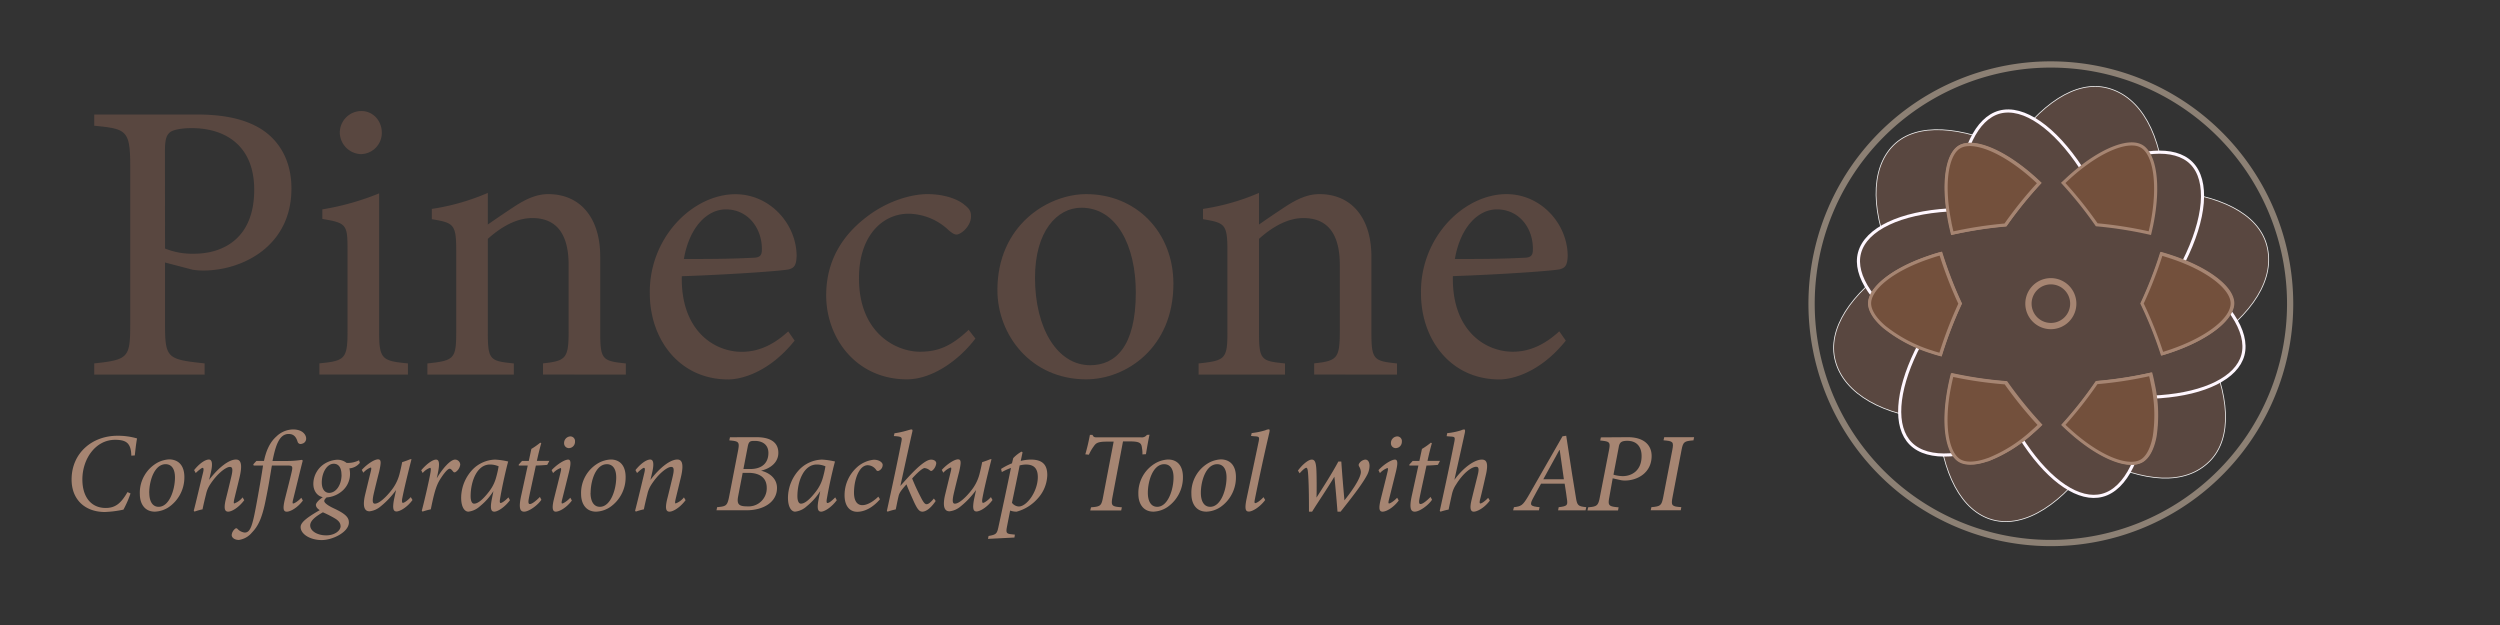 <svg xmlns="http://www.w3.org/2000/svg" viewBox="0 0 800 200"><rect x="0" y="0" width="800" height="200" fill="#333333" stroke="none"/><defs><style>.cls-1{fill:#8c8074;}.cls-2,.cls-3,.cls-6{fill:#594740;}.cls-2{stroke:#f2f2f2;stroke-width:0.25px;}.cls-2,.cls-3,.cls-4{stroke-miterlimit:10;}.cls-3{stroke:#fff7ff;}.cls-4{fill:#73503c;stroke:#a68572;}.cls-5{fill:#a68572;}</style></defs><g id="Layer_7" data-name="Layer 7"><path class="cls-1" d="M656.28,21.63A75.57,75.57,0,1,1,580.71,97.2a75.56,75.56,0,0,1,75.57-75.57m0-2A77.57,77.57,0,1,0,733.84,97.2a77.65,77.65,0,0,0-77.56-77.57Z"/><path class="cls-2" d="M605.89,46.49c-7.63,7.63-7.31,22.22.43,38-14.16,9.46-21.76,20.92-19,31.06,2.8,10.43,15.3,17.64,32.82,18.82,1.28,17,7.4,29.26,17.55,32,10.43,2.78,22.61-5.38,32.39-20,16.29,8.2,29.21,9,37,1.23,7.45-7.45,6.44-21.38-1.17-37C721.11,100.53,728.2,89,725.36,78.47c-2.73-10.19-15.3-16.26-32.6-17.46-1.08-18.17-7.7-30-18.27-32.82-10.19-2.72-21.73,5.13-31.41,19.52C627.77,40.31,613.32,39.06,605.89,46.49Z"/><path class="cls-3" d="M671.3,54.15q-1.93.95-3.81,2c-.49-.82-1-1.62-1.52-2.42-8.43-12.81-18.42-19.93-26.12-17.86-7.38,2-12.23,12.46-13.23,26.92-.1,1.43-.16,2.86-.19,4.29-.95,0-1.9.06-2.86.11-15.3.91-26.46,6-28.52,13.71-2,7.39,4.69,16.82,16.72,24.91,1.19.8,2.41,1.57,3.64,2.31-.82,1.48-1.59,2.94-2.28,4.37-6.19,12.82-7.07,24.08-1.68,29.47,5.56,5.57,17.66,4.63,30.95-1.89,1.07-.53,2.14-1.08,3.18-1.67q1.2,2,2.5,3.92c8,11.76,17.33,18.15,24.69,16.17,7.6-2,12.84-13,13.83-27.75.08-1.16.12-2.37.14-3.6,1.55,0,3.1-.1,4.65-.21,14.19-1.06,24.38-6,26.34-13.31,2-7.6-4.84-17.6-17.14-25.84-.93-.63-1.92-1.25-2.93-1.86q.6-1.09,1.14-2.19c6.89-13.7,8.07-25.91,2.43-31.55-5.41-5.41-16.9-4.37-29.93,2Z"/><path class="cls-4" d="M694.17,112.46c-.69.23-1.41.46-2.13.67a127.54,127.54,0,0,0-6.43-16.08,129.42,129.42,0,0,0,6.18-15.85c1.3.37,2.56.77,3.77,1.19,11.75,4,18.92,10,18.92,14.63,0,4.91-7.74,11.28-20.31,15.44ZM689,122.8a45.8,45.8,0,0,1,.62,16.76c-.76,4.07-2.28,6.79-4.16,7.88-4,2.31-12.56-.7-21.79-8.64q-1.59-1.37-3.19-2.91a127,127,0,0,0,10.64-13.51,128.4,128.4,0,0,0,17.2-2.65c.26,1,.49,2.07.68,3.07ZM636.22,147c-3.91,1.38-7,1.42-8.91.33-4-2.31-5.67-11.23-3.4-23.19.27-1.41.58-2.81.93-4.21A127.78,127.78,0,0,0,642,122.45a133,133,0,0,0,10.9,13.46c-.79.76-1.59,1.51-2.42,2.23a45.86,45.86,0,0,1-14.21,8.9ZM617.9,112.43a45.75,45.75,0,0,1-14.8-7.86c-3.15-2.7-4.74-5.38-4.74-7.55,0-4.62,6.89-10.52,18.39-14.53,1.44-.5,2.9-1,4.37-1.37a129.53,129.53,0,0,0,6.18,16A132.91,132.91,0,0,0,621,113.42C620,113.11,618.94,112.79,617.9,112.43ZM624,70.64c-2.38-12.19-.8-21.39,3.19-23.7,4.25-2.46,13.64,1.05,23.54,9.84.63.56,1.27,1.15,1.91,1.76a129.81,129.81,0,0,0-10.82,13.38,131.87,131.87,0,0,0-16.94,2.64c-.33-1.3-.62-2.61-.88-3.92Zm61.28-23.86c4.26,2.45,5.91,12.34,3.24,25.31q-.27,1.26-.57,2.52a130.63,130.63,0,0,0-17-2.68,127.28,127.28,0,0,0-10.73-13.4c1-.91,1.92-1.81,2.92-2.67,9.37-8.16,18.13-11.38,22.12-9.08Z"/><path class="cls-4" d="M694,112.54q-1,.34-2.13.66a128.75,128.75,0,0,0-6.43-16.08,129.42,129.42,0,0,0,6.18-15.85c1.29.38,2.55.77,3.77,1.19,11.75,4,18.92,10,18.92,14.63,0,4.91-7.74,11.28-20.31,15.45Zm-5.22,10.33a45.77,45.77,0,0,1,.61,16.76c-.75,4.07-2.27,6.79-4.15,7.88-4,2.32-12.56-.69-21.79-8.64q-1.59-1.37-3.19-2.91a128.29,128.29,0,0,0,10.64-13.51,126.81,126.81,0,0,0,17.2-2.65c.25,1,.48,2.07.68,3.07Zm-52.73,24.24c-3.91,1.38-7,1.42-8.91.34-4-2.31-5.67-11.23-3.4-23.19.27-1.42.58-2.82.93-4.22a127.78,127.78,0,0,0,17.11,2.48A130.61,130.61,0,0,0,652.71,136c-.79.77-1.59,1.51-2.42,2.23a46,46,0,0,1-14.21,8.9Zm-18.32-34.6A46.11,46.11,0,0,1,603,104.64c-3.15-2.7-4.74-5.37-4.74-7.55,0-4.62,6.9-10.52,18.39-14.53,1.45-.5,2.9-1,4.37-1.37a130.63,130.63,0,0,0,6.19,16,131.31,131.31,0,0,0-6.26,16.27C619.84,113.19,618.8,112.86,617.76,112.51Zm6.14-41.79c-2.38-12.2-.8-21.4,3.19-23.71,4.25-2.45,13.64,1.05,23.54,9.84.63.56,1.27,1.15,1.9,1.76A128.85,128.85,0,0,0,641.72,72a132.35,132.35,0,0,0-17,2.63c-.32-1.3-.61-2.6-.87-3.91Z"/><path class="cls-5" d="M656.28,91a6.17,6.17,0,1,1-6.17,6.17A6.17,6.17,0,0,1,656.28,91m0-2a8.17,8.17,0,1,0,8.16,8.17A8.17,8.17,0,0,0,656.28,89Z"/><path class="cls-6" d="M63.17,36.65c9.09,0,16.39,1.66,21.64,5.5,5,3.71,8.45,9.73,8.45,18.18,0,18.69-16,26.24-28.16,26.24a22.21,22.21,0,0,1-3.46-.26L52.81,84v20c0,10.75.89,11,12.67,12.29v3.58H30.15v-3.58c11-1.16,11.52-1.93,11.52-12.55V52.9c0-11.39-1.41-11.65-11.52-12.67V36.65ZM52.81,79.53a23.18,23.18,0,0,0,9.34,1.66c8.58,0,19.2-4.35,19.2-20.48,0-14.08-9.21-19.71-20-19.71-3.71,0-6.4.64-7.17,1.53-1,.9-1.4,2.44-1.4,5.89Z"/><path class="cls-6" d="M102.21,119.85v-3.58c8.07-.77,9-1.41,9-10.12V79.78c0-7.93-.38-8.44-8.06-9.72V67a83.35,83.35,0,0,0,18.17-5.12v44.29c0,8.71.9,9.35,9.22,10.12v3.58Zm13.31-70.53a7,7,0,0,1-6.78-6.79,6.92,6.92,0,0,1,6.91-7c3.59,0,6.53,2.95,6.53,7A6.8,6.8,0,0,1,115.52,49.32Z"/><path class="cls-6" d="M173.77,119.85v-3.58c7.42-.77,8.19-1.67,8.19-10.37V84.78c0-9-3.2-15-11.65-15-5.25,0-10.24,3.07-14.21,6.66v30c0,8.83.77,9.09,8.32,9.86v3.58H136.77v-3.58c8.45-.9,9.22-1.41,9.22-9.86V80c0-8.32-.9-8.7-7.81-9.86V66.85a72.2,72.2,0,0,0,17.92-5.12V71.85c2.56-1.79,5.38-3.71,8.7-5.89,3.59-2.31,6.92-3.84,10.63-3.84,10.24,0,16.64,7.55,16.64,20v24.32c0,8.7.77,9.09,8.19,9.86v3.58Z"/><path class="cls-6" d="M254.28,109c-8.2,10.24-17.16,12.42-21.25,12.42-15.62,0-25.09-12.81-25.09-27.53a32.88,32.88,0,0,1,8.32-22.4c5.38-6,12.42-9.34,19.07-9.34,11.14,0,19.59,9.6,19.59,19.84-.13,2.56-.51,3.71-2.56,4.22-2.56.52-19,1.67-34.18,2.18-.38,17.15,10.11,24.19,19.2,24.19,5.25,0,10.11-2.17,14.85-6.53Zm-22-42c-5.89,0-11.65,5.51-13.44,15.88,7.17,0,14.34,0,21.89-.39,2.3,0,3.07-.64,3.07-2.56C243.91,73.13,239.43,67,232.26,67Z"/><path class="cls-6" d="M312.13,108.33c-5.63,7.42-14.21,13.06-21.89,13.06-16.25,0-25.86-13.19-25.86-26.89,0-10.11,4.36-18.56,12.93-25.08,6.79-5.25,14.47-7.3,19.46-7.3,5.76,0,10,1.79,11.9,3.46,1.8,1.4,2.05,2.3,2.05,3.71,0,3.07-3.2,5.76-4.61,5.76-.64,0-1.15-.26-2.43-1.28a19,19,0,0,0-12.93-5.38c-8.44,0-15.87,7.17-15.87,20.48-.13,17.8,12,23.68,19.46,23.68,5.37,0,9.73-1.41,15.62-7Z"/><path class="cls-6" d="M347.58,62.12c16,0,27.91,12.16,27.91,28.67,0,20.74-15.36,30.6-27.91,30.6-17.66,0-28.41-14.21-28.41-28.55C319.17,72,335.42,62.12,347.58,62.12Zm-1.53,4.35c-7.81,0-14.85,7.55-14.85,22.4,0,16.26,7.17,28,17.67,28,7.93,0,14.59-5.77,14.59-23.3C363.46,78.63,357.31,66.47,346.05,66.47Z"/><path class="cls-6" d="M420.54,119.85v-3.58c7.43-.77,8.2-1.67,8.2-10.37V84.78c0-9-3.2-15-11.65-15-5.25,0-10.24,3.07-14.21,6.66v30c0,8.83.77,9.09,8.32,9.86v3.58H383.55v-3.58c8.45-.9,9.22-1.41,9.22-9.86V80c0-8.32-.9-8.7-7.81-9.86V66.85a72.2,72.2,0,0,0,17.92-5.12V71.85c2.56-1.79,5.38-3.71,8.7-5.89,3.59-2.31,6.92-3.84,10.63-3.84,10.24,0,16.64,7.55,16.64,20v24.32c0,8.7.77,9.09,8.19,9.86v3.58Z"/><path class="cls-6" d="M501.06,109c-8.2,10.24-17.16,12.42-21.25,12.42-15.62,0-25.09-12.81-25.09-27.53A32.88,32.88,0,0,1,463,71.46c5.38-6,12.42-9.34,19.07-9.34,11.14,0,19.59,9.6,19.59,19.84-.13,2.56-.52,3.71-2.56,4.22-2.56.52-18.95,1.67-34.18,2.18-.38,17.15,10.11,24.19,19.2,24.19,5.25,0,10.11-2.17,14.85-6.53ZM479,67c-5.89,0-11.65,5.51-13.44,15.88,7.17,0,14.34,0,21.89-.39,2.3,0,3.07-.64,3.07-2.56C490.69,73.13,486.21,67,479,67Z"/><path class="cls-5" d="M41.77,157.9a33.62,33.62,0,0,1-2.27,5.18,34,34,0,0,1-5.94.76c-6.19,0-10.65-3.81-10.65-10.4,0-8.5,6.62-14,14.68-14a21.8,21.8,0,0,1,6.27.86c-.26,1.23-.54,3.64-.72,5.44l-1.12.07c-.07-4.21-1.84-5.07-5.22-5.07-6.15,0-10.44,6-10.44,12.7,0,5.44,2.67,9.11,7.49,9.11,3.53,0,5.18-2.09,6.95-5.08Z"/><path class="cls-5" d="M59,152.68a11.56,11.56,0,0,1-5,9.61,8.67,8.67,0,0,1-4.43,1.44c-3.42,0-4.82-2.73-4.82-5.61A11,11,0,0,1,50.48,148a9.11,9.11,0,0,1,3.71-1C57.21,147.07,59,149.05,59,152.68Zm-11.23,5c0,2.7,1,4.5,3,4.5,3.42,0,5.22-5.51,5.22-9.39,0-3-1.29-4.25-3-4.25C49.33,148.58,47.75,154,47.75,157.72Z"/><path class="cls-5" d="M78.16,160.06c-1.9,2.52-4.1,3.67-5.14,3.67s-1.48-.86-.8-3.81c.65-2.56,1.26-5.11,1.8-7.38s.44-3.13-.46-3.13c-1.19,0-4,2-6.41,5.76a8.93,8.93,0,0,0-1.22,3c-.36,1.4-.83,3.35-1.12,4.82a19,19,0,0,0-2.56.72l-.25-.25c1-3.92,2-8.31,3-12.31.26-1.12.11-1.44-.18-1.44s-1.29.79-2.19,1.66l-.51-.94c1.66-2.09,3.53-3.38,4.72-3.38,1,0,1.33,1.26.58,4.39l-.51,2.12c3.2-4.17,6.44-6.51,8.6-6.51,1.19,0,2.31.82,1.16,5.65-.47,2-1.16,4.75-1.7,7-.21,1-.21,1.4,0,1.4a6,6,0,0,0,2.66-1.94Z"/><path class="cls-5" d="M84.47,147.5c.72-3.38,1.9-6,4-7.85a7.81,7.81,0,0,1,5.29-2.23c3.35,0,4.21,2,4.21,2.84A1.66,1.66,0,0,1,96.6,142a1,1,0,0,1-1.37-.65c-.43-1.4-1.15-2.48-2.85-2.48-3,0-4.17,3.6-5.18,8.64h4.28a30.72,30.72,0,0,0,5.15-.36l.25.25c-.68,2.59-2.41,9.79-3.06,12.35-.25,1-.25,1.37,0,1.37s1.34-.51,2.6-1.84l.5.9c-1.8,2.41-4.07,3.56-5.15,3.56s-1.33-.93-.65-3.81c.58-2.38,1.48-5.76,2.16-8.68.47-1.94.33-2.27-1-2.27H87c-.69,4-1,6.27-1.88,10.52-1.22,6.37-2.52,8.85-4.46,10.87a6.68,6.68,0,0,1-4.21,2.41c-1.33,0-2.31-.69-2.31-1.59a2.92,2.92,0,0,1,1.12-2,.49.49,0,0,1,.68,0,3.8,3.8,0,0,0,2.34,1.23c1.91,0,2.52-2.23,3.89-9.68,1-5.48,1.59-9,2-11.78h-3l-.11-.39,1-1.08Z"/><path class="cls-5" d="M104.7,159c-.58.54-.94.89-.94,1.33s.72,1.22,2.88,2.26c4,1.84,5,3,5,4.61,0,3-5.08,5.62-8.71,5.62s-6.73-1.87-6.73-4.18c0-1.51,2.12-3.09,6.12-5.4-.94-.57-1.26-1.22-1.23-1.73s.87-1.58,2.49-2.59Zm4.28,9.39c0-.76-.32-1.58-1.73-2.45a35.92,35.92,0,0,0-3.92-2c-2.84,1.58-4.07,2.92-4.07,4.18,0,1.87,2.41,3.2,5.11,3.2S109,169.82,109,168.34Zm-8.71-13.5a7.7,7.7,0,0,1,3.56-6.48,8.58,8.58,0,0,1,4-1.29,4.69,4.69,0,0,1,3.06,1,7.81,7.81,0,0,0,4-.83l.26.83a4.84,4.84,0,0,1-3.35,1.76,7.37,7.37,0,0,1,.21,1.66,7.2,7.2,0,0,1-2.52,5.58,8.56,8.56,0,0,1-5.43,2.08C101.57,159.09,100.27,157.11,100.27,154.84Zm9-3c0-2.23-.9-3.49-2.48-3.49-2.12,0-3.82,2.77-3.82,6,0,2.16,1,3.32,2.38,3.32C107.58,157.69,109.3,155.13,109.3,151.89Z"/><path class="cls-5" d="M132,160c-1.77,2.44-4.11,3.67-5.11,3.67s-1.37-.87-.8-3.86c.29-1.36.47-2.15.65-3a26.64,26.64,0,0,1-5,5.29,6.59,6.59,0,0,1-3.49,1.52c-1.16,0-2.45-.76-1.44-5.19.54-2.23,1.18-4.89,1.8-7.41.28-1.08.25-1.41,0-1.41a5.9,5.9,0,0,0-2.34,1.66l-.5-.9c1.73-1.91,4.06-3.38,5.18-3.38s1,1.11.4,3.88c-.62,2.38-1.26,5-1.77,7.17-.54,2.45-.32,3.13.4,3.13,1.26,0,3.38-1.87,5.22-4.21a14,14,0,0,0,2.63-5.22c.21-.83.57-2.31.86-3.85.72-.22,1.84-.62,2.59-.94h.4c-1.08,4.18-2.41,9.65-3,12.74-.11.87,0,1.23.25,1.23s1.19-.43,2.52-1.84Z"/><path class="cls-5" d="M134.79,150.49c1.8-2.13,3.71-3.42,4.75-3.42,1.23,0,1.12,1.9.44,5l-.22,1c1.94-3.31,4.43-6,5.87-6a1.67,1.67,0,0,1,1.65,1.62,3.39,3.39,0,0,1-1.4,2.3c-.32.22-.61.22-.79,0-.4-.43-.76-1-1.19-1-.83,0-2.59,2.55-3.42,4-1.26,2.27-1.91,5.58-2.63,9a21.58,21.58,0,0,0-2.63.72l-.25-.25c.87-3.31,2.13-8.78,2.63-11.41.4-2,.29-2.34,0-2.34a5.42,5.42,0,0,0-2.34,1.66Z"/><path class="cls-5" d="M163.19,160.06c-1.76,2.38-4,3.67-5,3.67s-1.44-.82-.79-4.1l.5-2.48a19.92,19.92,0,0,1-4.32,4.85,6.57,6.57,0,0,1-3.7,1.73c-1.26,0-2.31-1.55-2.31-4.46a13.28,13.28,0,0,1,4-9.36,10.54,10.54,0,0,1,6.87-2.84,24.31,24.31,0,0,1,4.18.61c-.65,2.27-1.91,7.81-2.59,11.88-.18,1-.11,1.4.18,1.4s1.19-.47,2.48-1.8Zm-6.51-3a12.6,12.6,0,0,0,2.09-4.32,31.88,31.88,0,0,0,.79-3.52,7.05,7.05,0,0,0-2.74-.58c-4.24,0-6.22,5.47-6.22,10.15,0,1.44.39,2.38,1.11,2.38C152.83,161.18,154.41,160.06,156.68,157.07Z"/><path class="cls-5" d="M175.11,148.76c-.72.07-2.55.21-3.63.21-1.62,7.49-2.13,9.8-2.31,10.87s0,1.45.36,1.45c.72,0,1.91-.94,3.24-2.27l.47.9c-1.15,1.76-4,3.81-5.51,3.81-1.26,0-1.87-1-.93-5.22l2.08-9.54H166v-.32l1.05-1.15h2.16l.83-3.85a22.29,22.29,0,0,0,2.84-2l.32.18c-.43,1.44-1,3.78-1.4,5.65h4Z"/><path class="cls-5" d="M183,160.17c-1.8,2.41-4.07,3.56-5.15,3.56-.93,0-1.33-.93-.64-3.81.57-2.38,1.58-6.23,2.26-9.15.15-.68.11-1-.1-1a6.27,6.27,0,0,0-2.38,1.62l-.47-.94c1.69-1.84,4.14-3.38,5.29-3.38.9,0,.94,1.22.29,3.88s-1.55,6.23-2.19,8.79c-.26,1-.26,1.37,0,1.37s1.33-.51,2.59-1.84Zm1-18.86a2,2,0,0,1-1.91,2.09,1.54,1.54,0,0,1-1.58-1.62,2.1,2.1,0,0,1,2-2.13A1.49,1.49,0,0,1,184,141.31Z"/><path class="cls-5" d="M200.2,152.68a11.53,11.53,0,0,1-5,9.61,8.64,8.64,0,0,1-4.43,1.44c-3.42,0-4.82-2.73-4.82-5.61a11,11,0,0,1,5.8-10.08,9.06,9.06,0,0,1,3.7-1C198.44,147.07,200.2,149.05,200.2,152.68Zm-11.23,5c0,2.7,1,4.5,3,4.5,3.42,0,5.22-5.51,5.22-9.39,0-3-1.3-4.25-3-4.25C190.56,148.58,189,154,189,157.72Z"/><path class="cls-5" d="M219.39,160.06c-1.91,2.52-4.1,3.67-5.15,3.67s-1.47-.86-.79-3.81c.65-2.56,1.26-5.11,1.8-7.38s.43-3.13-.47-3.13c-1.19,0-4,2-6.41,5.76a9.36,9.36,0,0,0-1.22,3c-.36,1.4-.83,3.35-1.11,4.82a18.54,18.54,0,0,0-2.56.72l-.25-.25c1-3.92,2.05-8.31,3-12.31.25-1.12.11-1.44-.18-1.44s-1.3.79-2.2,1.66l-.5-.94c1.66-2.09,3.53-3.38,4.72-3.38,1,0,1.33,1.26.57,4.39l-.5,2.12c3.2-4.17,6.44-6.51,8.6-6.51,1.19,0,2.3.82,1.15,5.65-.47,2-1.15,4.75-1.69,7-.22,1-.22,1.4,0,1.4a6,6,0,0,0,2.66-1.94Z"/><path class="cls-5" d="M242.07,139.9c4.21,0,7,1.48,7,5,0,3.06-2.48,5-5.54,5.72,2.66.65,5.11,2.45,5.11,5.54,0,4.43-4.21,7.13-9.79,7.13h-9.57l.21-1c2.84-.25,3.24-.43,3.82-3.31l2.91-15c.47-2.59.11-2.81-2.84-3.06l.21-1Zm-5.87,18.94c-.5,2.66.36,3.2,3,3.2a5.8,5.8,0,0,0,6.16-5.9c0-3.64-2.78-4.83-5.87-4.83h-1.84Zm3.82-8.75c4.14,0,5.87-2.23,5.87-5.15s-2.27-3.85-4.29-3.85c-1.44,0-2,0-2.34,1.91l-1.37,7.09Z"/><path class="cls-5" d="M267.77,160.06c-1.76,2.38-4,3.67-5,3.67s-1.44-.82-.79-4.1l.5-2.48a19.92,19.92,0,0,1-4.32,4.85,6.57,6.57,0,0,1-3.71,1.73c-1.26,0-2.3-1.55-2.3-4.46a13.28,13.28,0,0,1,4-9.36,10.54,10.54,0,0,1,6.87-2.84,24.31,24.31,0,0,1,4.18.61c-.65,2.27-1.91,7.81-2.6,11.88-.17,1-.1,1.4.18,1.4.44,0,1.19-.47,2.49-1.8Zm-6.51-3a12.79,12.79,0,0,0,2.09-4.32,31.88,31.88,0,0,0,.79-3.52,7.1,7.1,0,0,0-2.74-.58c-4.25,0-6.23,5.47-6.23,10.15,0,1.44.4,2.38,1.12,2.38C257.41,161.18,259,160.06,261.26,157.07Z"/><path class="cls-5" d="M281.6,159.77c-2.2,2.52-4.79,4-7.27,4s-4.07-1.9-4.07-5.32a12,12,0,0,1,3.67-8.64,9.49,9.49,0,0,1,5.72-2.7c1.59,0,2.78.82,2.81,1.65a2.06,2.06,0,0,1-1.22,1.87.61.61,0,0,1-.83-.21,3.41,3.41,0,0,0-2.74-1.55c-2.73,0-4.39,4.54-4.39,8.78,0,2.63,1,4,2.67,4,1.9,0,4-1.62,5.11-2.73Z"/><path class="cls-5" d="M299.42,160.31c-1.77,2.63-3.32,3.42-4.25,3.42s-1.58-.65-2.81-3.38c-.83-1.84-1.65-3.71-2.3-5.36-1.48,1.69-2.27,2.62-2.52,3.78-.4,1.65-.58,2.77-.9,4.24a19,19,0,0,0-2.59.72l-.26-.21c1.52-6.91,3.75-17.32,4.68-22.32.22-1.26.18-1.51-2.44-1.66l.21-.9c2.92-.39,4.93-1.22,5.4-1.22s.4.36.22,1.08c-1.08,4.75-2.52,11.45-3.75,17,2-2.2,7.24-8.42,9.83-8.42,1,0,1.66.5,1.66,1.18a3.54,3.54,0,0,1-1.08,2.16c-.4.33-.58.36-.9.15a3.25,3.25,0,0,0-1.73-.79c-.79,0-2.84,2-4,3.34a64.66,64.66,0,0,0,2.77,6c.79,1.58,1.3,2.23,1.84,2.23s1.22-.47,2.34-1.83Z"/><path class="cls-5" d="M317.6,160c-1.77,2.44-4.11,3.67-5.11,3.67s-1.37-.87-.8-3.86c.29-1.36.47-2.15.65-3a26.64,26.64,0,0,1-5,5.29,6.59,6.59,0,0,1-3.49,1.52c-1.16,0-2.45-.76-1.44-5.19l1.8-7.41c.28-1.08.25-1.41,0-1.41a5.9,5.9,0,0,0-2.34,1.66l-.5-.9c1.73-1.91,4.07-3.38,5.18-3.38s1,1.11.4,3.88c-.62,2.38-1.26,5-1.77,7.17-.54,2.45-.32,3.13.4,3.13,1.26,0,3.38-1.87,5.22-4.21a14,14,0,0,0,2.63-5.22c.21-.83.57-2.31.86-3.85.72-.22,1.84-.62,2.59-.94h.4c-1.08,4.18-2.41,9.65-2.95,12.74-.11.87,0,1.23.25,1.23s1.19-.43,2.52-1.84Z"/><path class="cls-5" d="M326.63,147.5a13,13,0,0,1,3.28-.43c3.78,0,5.22,1.76,5.22,4.93a11.53,11.53,0,0,1-3.1,7.56,13.83,13.83,0,0,1-6.69,4.17,5.61,5.61,0,0,1-2.09-.36l-1,5.08c-.39,2-.25,2.37,1.51,2.52l1,.11-.14.93-8.46.43.18-.93c2.45-.43,2.7-.72,3.17-2.92,1.36-6.3,2.73-12.67,4-18.86a20.5,20.5,0,0,0-2.92,1.33l-.25-1a20.82,20.82,0,0,1,3.49-1.8l.4-1.65a10.58,10.58,0,0,1,2.66-2.09l.33.22Zm-2.8,13.39a2.89,2.89,0,0,0,2.19,1.19c2.56,0,6.08-4.83,6.08-9.43,0-3.17-1.69-4-3.81-4a8.24,8.24,0,0,0-2,.29C325.59,152.5,324.58,157.29,323.83,160.89Z"/><path class="cls-5" d="M367.85,139.11c-.39,1.66-.83,4.29-1.15,6.23l-1.12.07a9.57,9.57,0,0,0-.14-2c-.18-1.58-.61-2.16-3.89-2.16h-2.19L356,159c-.54,2.91-.25,3.09,3,3.34l-.22,1h-9.9l.25-1c3.06-.25,3.32-.46,3.86-3.34l3.38-17.68h-2.16c-2.88,0-3.49.47-4.14,1.41a14,14,0,0,0-1.62,2.77l-1.15-.11a62.65,62.65,0,0,0,1.47-6.23h.83c.36.83.76.79,1.73.79h13.82a2,2,0,0,0,1.87-.79Z"/><path class="cls-5" d="M378.54,152.68a11.55,11.55,0,0,1-5,9.61,8.67,8.67,0,0,1-4.43,1.44c-3.42,0-4.83-2.73-4.83-5.61a11,11,0,0,1,5.8-10.08,9.11,9.11,0,0,1,3.71-1C376.78,147.07,378.54,149.05,378.54,152.68Zm-11.23,5c0,2.7,1,4.5,3,4.5,3.42,0,5.22-5.51,5.22-9.39,0-3-1.29-4.25-3-4.25C368.9,148.58,367.31,154,367.31,157.72Z"/><path class="cls-5" d="M395.5,152.68a11.53,11.53,0,0,1-5,9.61,8.64,8.64,0,0,1-4.43,1.44c-3.42,0-4.82-2.73-4.82-5.61A10.94,10.94,0,0,1,387,148a9.06,9.06,0,0,1,3.7-1C393.74,147.07,395.5,149.05,395.5,152.68Zm-11.23,5c0,2.7,1,4.5,3,4.5,3.42,0,5.22-5.51,5.22-9.39,0-3-1.3-4.25-3-4.25C385.85,148.58,384.27,154,384.27,157.72Z"/><path class="cls-5" d="M404.86,160c-1.8,2.41-4.18,3.7-5.22,3.7s-1.44-.72-.72-4.17c1.3-6.16,2.7-12.67,3.85-18.22.29-1.44.18-1.58-1.11-1.69-.4,0-1.05-.11-1.33-.11l.21-.93a23.4,23.4,0,0,0,4.39-.9,3,3,0,0,1,1.08-.29c.33,0,.33.32.15,1.15-1.62,6.91-3.39,15.12-4.58,21.13-.21,1-.18,1.33.11,1.33s1.33-.5,2.63-1.91Z"/><path class="cls-5" d="M415.34,150.59c1.33-1.83,3.27-3.52,4.42-3.52s1.44,1.22,1.52,4.28c.07,2.63.07,5.9,0,7.88,2.27-3.56,4.9-7.63,7-11.55h.94c.25,3.85.64,8.39,1,12.42,1.73-2.13,5.22-6.84,5.26-9.07a3.88,3.88,0,0,0-.54-1.73.87.87,0,0,1-.11-.79,2.68,2.68,0,0,1,2.05-1.44c.9,0,1.37.82,1.37,2.05a6.55,6.55,0,0,1-.94,3.17c-1.62,3-5.33,7.66-8.31,11.44h-1c-.25-3.13-.61-7.59-1-11.19-2.34,3.92-5.18,8.06-7.13,11.19h-1c0-2.88,0-8.06-.26-11.88-.1-1.47-.25-2.16-.57-2.16s-1,.47-2.16,1.77Z"/><path class="cls-5" d="M447.59,160.17c-1.8,2.41-4.07,3.56-5.15,3.56s-1.33-.93-.64-3.81c.57-2.38,1.58-6.23,2.26-9.15.15-.68.11-1-.1-1a6.27,6.27,0,0,0-2.38,1.62l-.47-.94c1.69-1.84,4.14-3.38,5.29-3.38.9,0,.94,1.22.29,3.88s-1.55,6.23-2.19,8.79c-.26,1-.26,1.37,0,1.37s1.33-.51,2.59-1.84Zm1-18.86a2,2,0,0,1-1.91,2.09,1.54,1.54,0,0,1-1.58-1.62,2.1,2.1,0,0,1,2-2.13A1.49,1.49,0,0,1,448.6,141.31Z"/><path class="cls-5" d="M460.12,148.76c-.72.07-2.56.21-3.64.21-1.62,7.49-2.12,9.8-2.3,10.87s0,1.45.36,1.45c.72,0,1.91-.94,3.24-2.27l.47.9c-1.16,1.76-4,3.81-5.51,3.81-1.26,0-1.87-1-.94-5.22l2.09-9.54H451v-.32l1.05-1.15h2.15l.83-3.85a21.64,21.64,0,0,0,2.85-2l.32.18c-.43,1.44-1,3.78-1.4,5.65h4Z"/><path class="cls-5" d="M463.11,138.61a21.81,21.81,0,0,0,4.43-.9,2.78,2.78,0,0,1,1-.29c.29,0,.36.36.18,1.19-1,4.6-2.3,10.33-3.31,14.94,2.88-4,6.52-6.48,8.75-6.48,1.22,0,2.37.57,1.26,5.14-.51,2.24-1.19,5.26-1.77,7.53-.25,1-.21,1.37.08,1.37s1.18-.44,2.48-1.8l.54.86c-1.76,2.41-4.1,3.56-5.15,3.56s-1.33-1.11-.72-3.67,1.41-5.69,2-8.1c.51-2.05.22-2.59-.5-2.59-1.33,0-4,1.73-6.44,5.69a8.85,8.85,0,0,0-1.3,3c-.33,1.44-.79,3.56-1.08,5a20.53,20.53,0,0,0-2.59.68l-.25-.25c1.54-6.95,3.42-15.73,4.68-22.17.28-1.48.07-1.51-1-1.62-.4,0-1.19-.11-1.48-.11Z"/><path class="cls-5" d="M507.38,163.3H498.6l.18-1c2.59-.29,2.88-.61,2.7-2.16s-.47-3.27-.79-5.36h-7.56c-.61,1.15-1.84,3.24-2.66,4.86-1.12,2.12-.58,2.37,2.19,2.66l-.21,1H484.2l.26-1c2.3-.29,2.77-.5,4.53-3.45L500,139.62l1.19-.18c1.58,10.58,2.38,15.4,3.1,19.76.39,2.52.68,2.84,3.31,3.09ZM499.11,144H499c-1.83,3.35-3.67,6.62-5.14,9.36h6.58Z"/><path class="cls-5" d="M520.92,139.9c5.22,0,7.6,2.6,7.6,6,0,5.33-4.43,7.88-8.64,7.88a7.25,7.25,0,0,1-1.44-.18l-2.38-.54L515,159c-.5,2.69-.36,3.09,2.95,3.34l-.18,1H508l.21-1c2.81-.25,3.24-.46,3.78-3.45l2.85-14.62c.54-2.8.36-3-2.77-3.31l.21-1Zm-4.61,12a11.16,11.16,0,0,0,3,.46c2.59,0,6-1.54,6-6.44,0-3.06-1.66-4.86-4.57-4.86-1.88,0-2.49.51-2.74,2Z"/><path class="cls-5" d="M541.91,140.91c-3,.25-3.31.47-3.82,3.1l-2.88,15.08c-.54,2.74-.21,3,2.81,3.2l-.18,1h-9.61l.22-1c2.91-.25,3.24-.5,3.78-3.2L535.14,144c.51-2.67.22-2.85-2.81-3.1l.22-1h9.57Z"/></g></svg>
